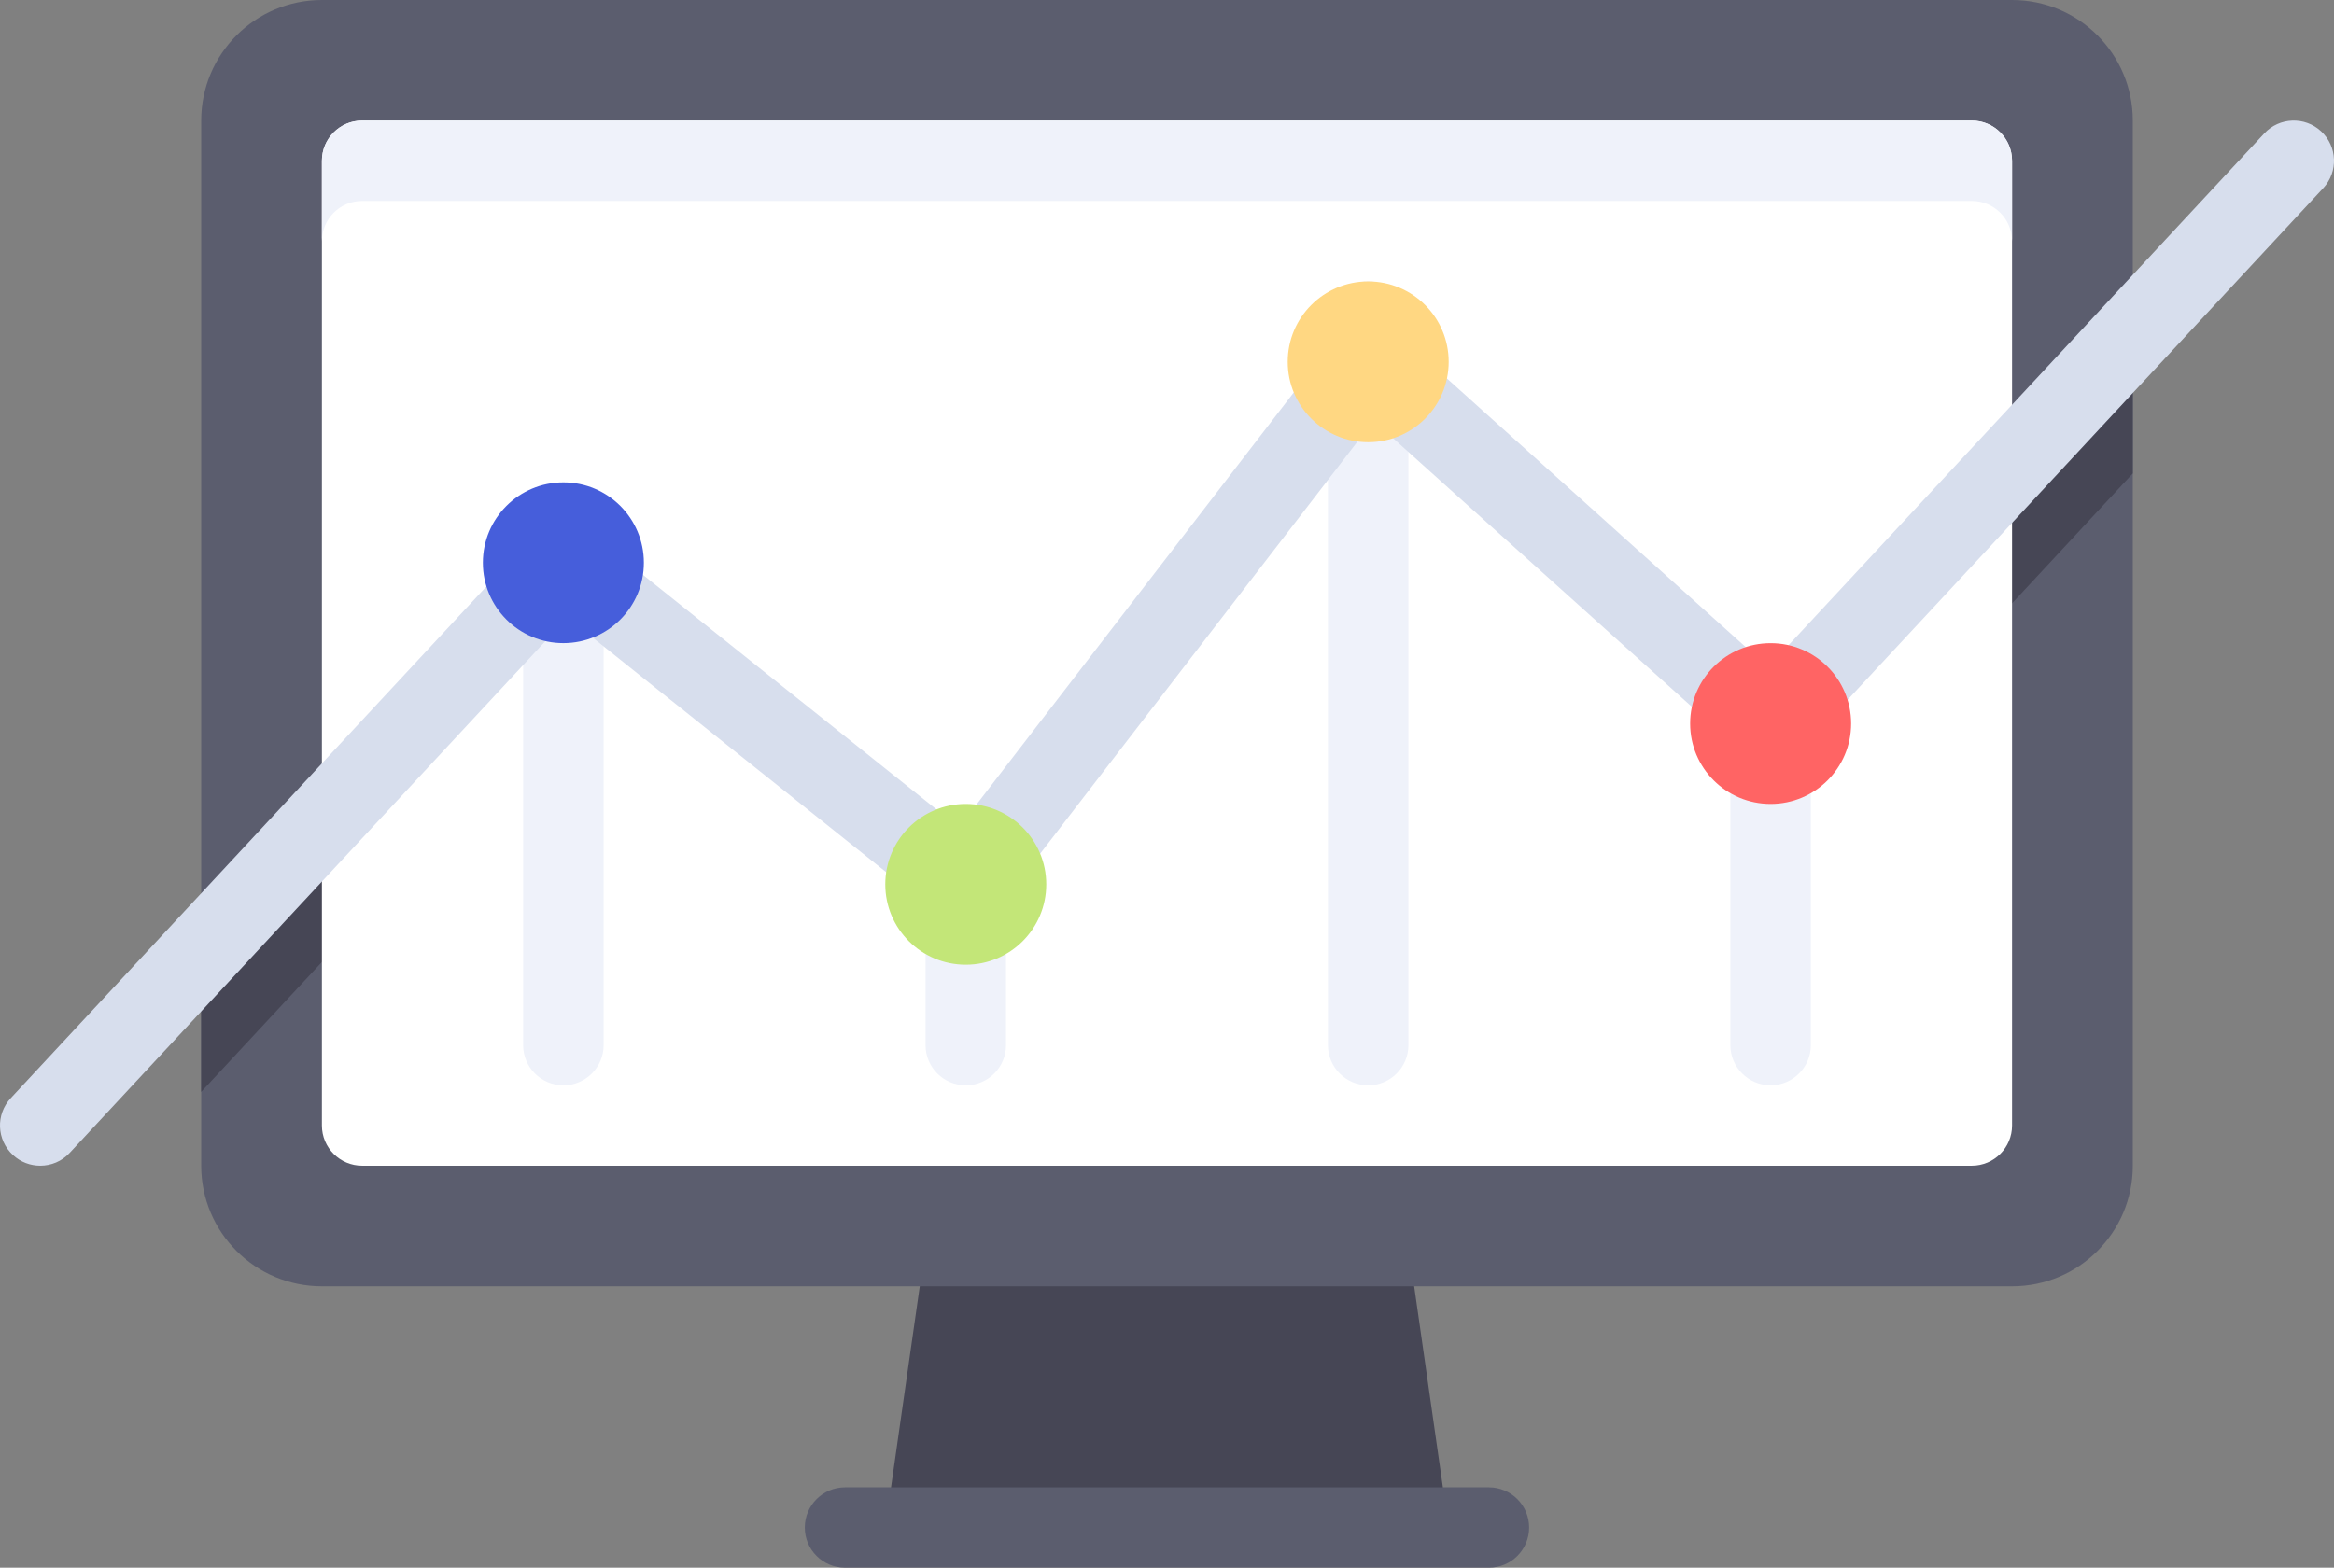 <svg width="64" height="43" viewBox="0 0 64 43" fill="none" xmlns="http://www.w3.org/2000/svg">
<rect x="0" y="0" width="64" height="43" fill="#808080" stroke="none"/>
<path d="M15.448 7.718H0L1.103 0H14.345L15.448 7.718Z" transform="translate(24.275 34.18)" fill="#464655"/>
<path d="M49.655 35.282H3.31C1.482 35.282 0 33.801 0 31.974V3.308C0 1.481 1.482 0 3.31 0H49.655C51.483 0 52.966 1.481 52.966 3.308V31.975C52.966 33.801 51.483 35.282 49.655 35.282Z" transform="translate(5.517)" fill="#5B5D6E"/>
<path d="M52.965 0L42.965 10.761L32.738 1.564C32.51 1.359 32.205 1.26 31.9 1.285C31.594 1.313 31.312 1.468 31.125 1.711L20.777 15.154L10.621 7.035C10.168 6.675 9.516 6.722 9.123 7.146L0 16.962V20.203L10.042 9.397L20.276 17.578C20.509 17.763 20.808 17.848 21.098 17.811C21.392 17.776 21.659 17.624 21.84 17.389L32.148 3.999L42.296 13.126C42.745 13.528 43.433 13.499 43.843 13.057L52.965 3.24V0Z" transform="translate(5.517 9.746)" fill="#464655"/>
<path d="M45.241 28.667H1.103C0.494 28.667 0 28.173 0 27.564V1.103C0 0.494 0.494 0 1.103 0H45.241C45.851 0 46.345 0.494 46.345 1.103V27.564C46.345 28.173 45.851 28.667 45.241 28.667Z" transform="translate(8.827 3.307)" fill="white"/>
<path d="M1.103 14.334C0.494 14.334 0 13.84 0 13.231V1.103C0 0.494 0.494 0 1.103 0C1.713 0 2.207 0.494 2.207 1.103V13.231C2.207 13.84 1.713 14.334 1.103 14.334Z" transform="translate(14.345 15.435)" fill="#EFF2FA"/>
<path d="M1.103 22.052C0.494 22.052 0 21.558 0 20.949V1.103C0 0.494 0.494 0 1.103 0C1.713 0 2.207 0.494 2.207 1.103V20.949C2.207 21.558 1.713 22.052 1.103 22.052Z" transform="translate(36.413 7.717)" fill="#EFF2FA"/>
<path d="M1.103 5.513C0.494 5.513 0 5.019 0 4.41V1.103C0 0.494 0.494 0 1.103 0C1.713 0 2.207 0.494 2.207 1.103V4.41C2.207 5.019 1.713 5.513 1.103 5.513Z" transform="translate(25.379 24.256)" fill="#EFF2FA"/>
<path d="M1.103 11.026C0.494 11.026 0 10.532 0 9.923V1.103C0 0.494 0.494 0 1.103 0C1.713 0 2.207 0.494 2.207 1.103V9.923C2.207 10.532 1.713 11.026 1.103 11.026Z" transform="translate(47.448 18.742)" fill="#EFF2FA"/>
<path d="M18.759 2.205H1.103C0.494 2.205 0 1.712 0 1.103C0 0.494 0.494 0 1.103 0H18.759C19.368 0 19.862 0.494 19.862 1.103C19.862 1.712 19.368 2.205 18.759 2.205Z" transform="translate(22.068 40.795)" fill="#5B5D6E"/>
<path d="M1.103 28.667C0.834 28.667 0.565 28.569 0.353 28.372C-0.094 27.958 -0.12 27.26 0.295 26.814L14.64 11.378C15.033 10.955 15.686 10.906 16.137 11.267L26.294 19.386L36.642 5.943C36.83 5.7 37.111 5.545 37.417 5.517C37.722 5.49 38.027 5.59 38.255 5.796L48.482 14.993L62.088 0.352C62.502 -0.094 63.2 -0.12 63.647 0.295C64.094 0.709 64.12 1.407 63.705 1.853L49.36 17.289C48.95 17.73 48.261 17.761 47.814 17.358L37.665 8.232L27.357 21.621C27.177 21.856 26.909 22.008 26.615 22.044C26.321 22.079 26.025 21.995 25.794 21.81L15.559 13.629L1.912 28.314C1.695 28.549 1.399 28.667 1.103 28.667Z" transform="translate(0 3.307)" fill="#D7DEED"/>
<path d="M2.207 4.41C3.426 4.41 4.414 3.423 4.414 2.205C4.414 0.987 3.426 0 2.207 0C0.988 0 0 0.987 0 2.205C0 3.423 0.988 4.41 2.207 4.41Z" transform="translate(24.275 22.051)" fill="#C3E678"/>
<path d="M2.207 4.41C3.426 4.41 4.414 3.423 4.414 2.205C4.414 0.987 3.426 0 2.207 0C0.988 0 0 0.987 0 2.205C0 3.423 0.988 4.41 2.207 4.41Z" transform="translate(46.345 17.641)" fill="#FF6464"/>
<path d="M2.207 4.41C3.426 4.41 4.414 3.423 4.414 2.205C4.414 0.987 3.426 0 2.207 0C0.988 0 0 0.987 0 2.205C0 3.423 0.988 4.41 2.207 4.41Z" transform="translate(35.31 7.719)" fill="#FFD782"/>
<path d="M2.207 4.41C3.426 4.41 4.414 3.423 4.414 2.205C4.414 0.987 3.426 0 2.207 0C0.988 0 0 0.987 0 2.205C0 3.423 0.988 4.41 2.207 4.41Z" transform="translate(13.241 13.23)" fill="#465EDB"/>
<path d="M45.241 0H1.103C0.494 0 0 0.494 0 1.103V3.308C0 2.699 0.494 2.205 1.103 2.205H45.241C45.851 2.205 46.345 2.699 46.345 3.308V1.103C46.345 0.494 45.851 0 45.241 0Z" transform="translate(8.827 3.307)" fill="#EFF2FA"/>
</svg>

